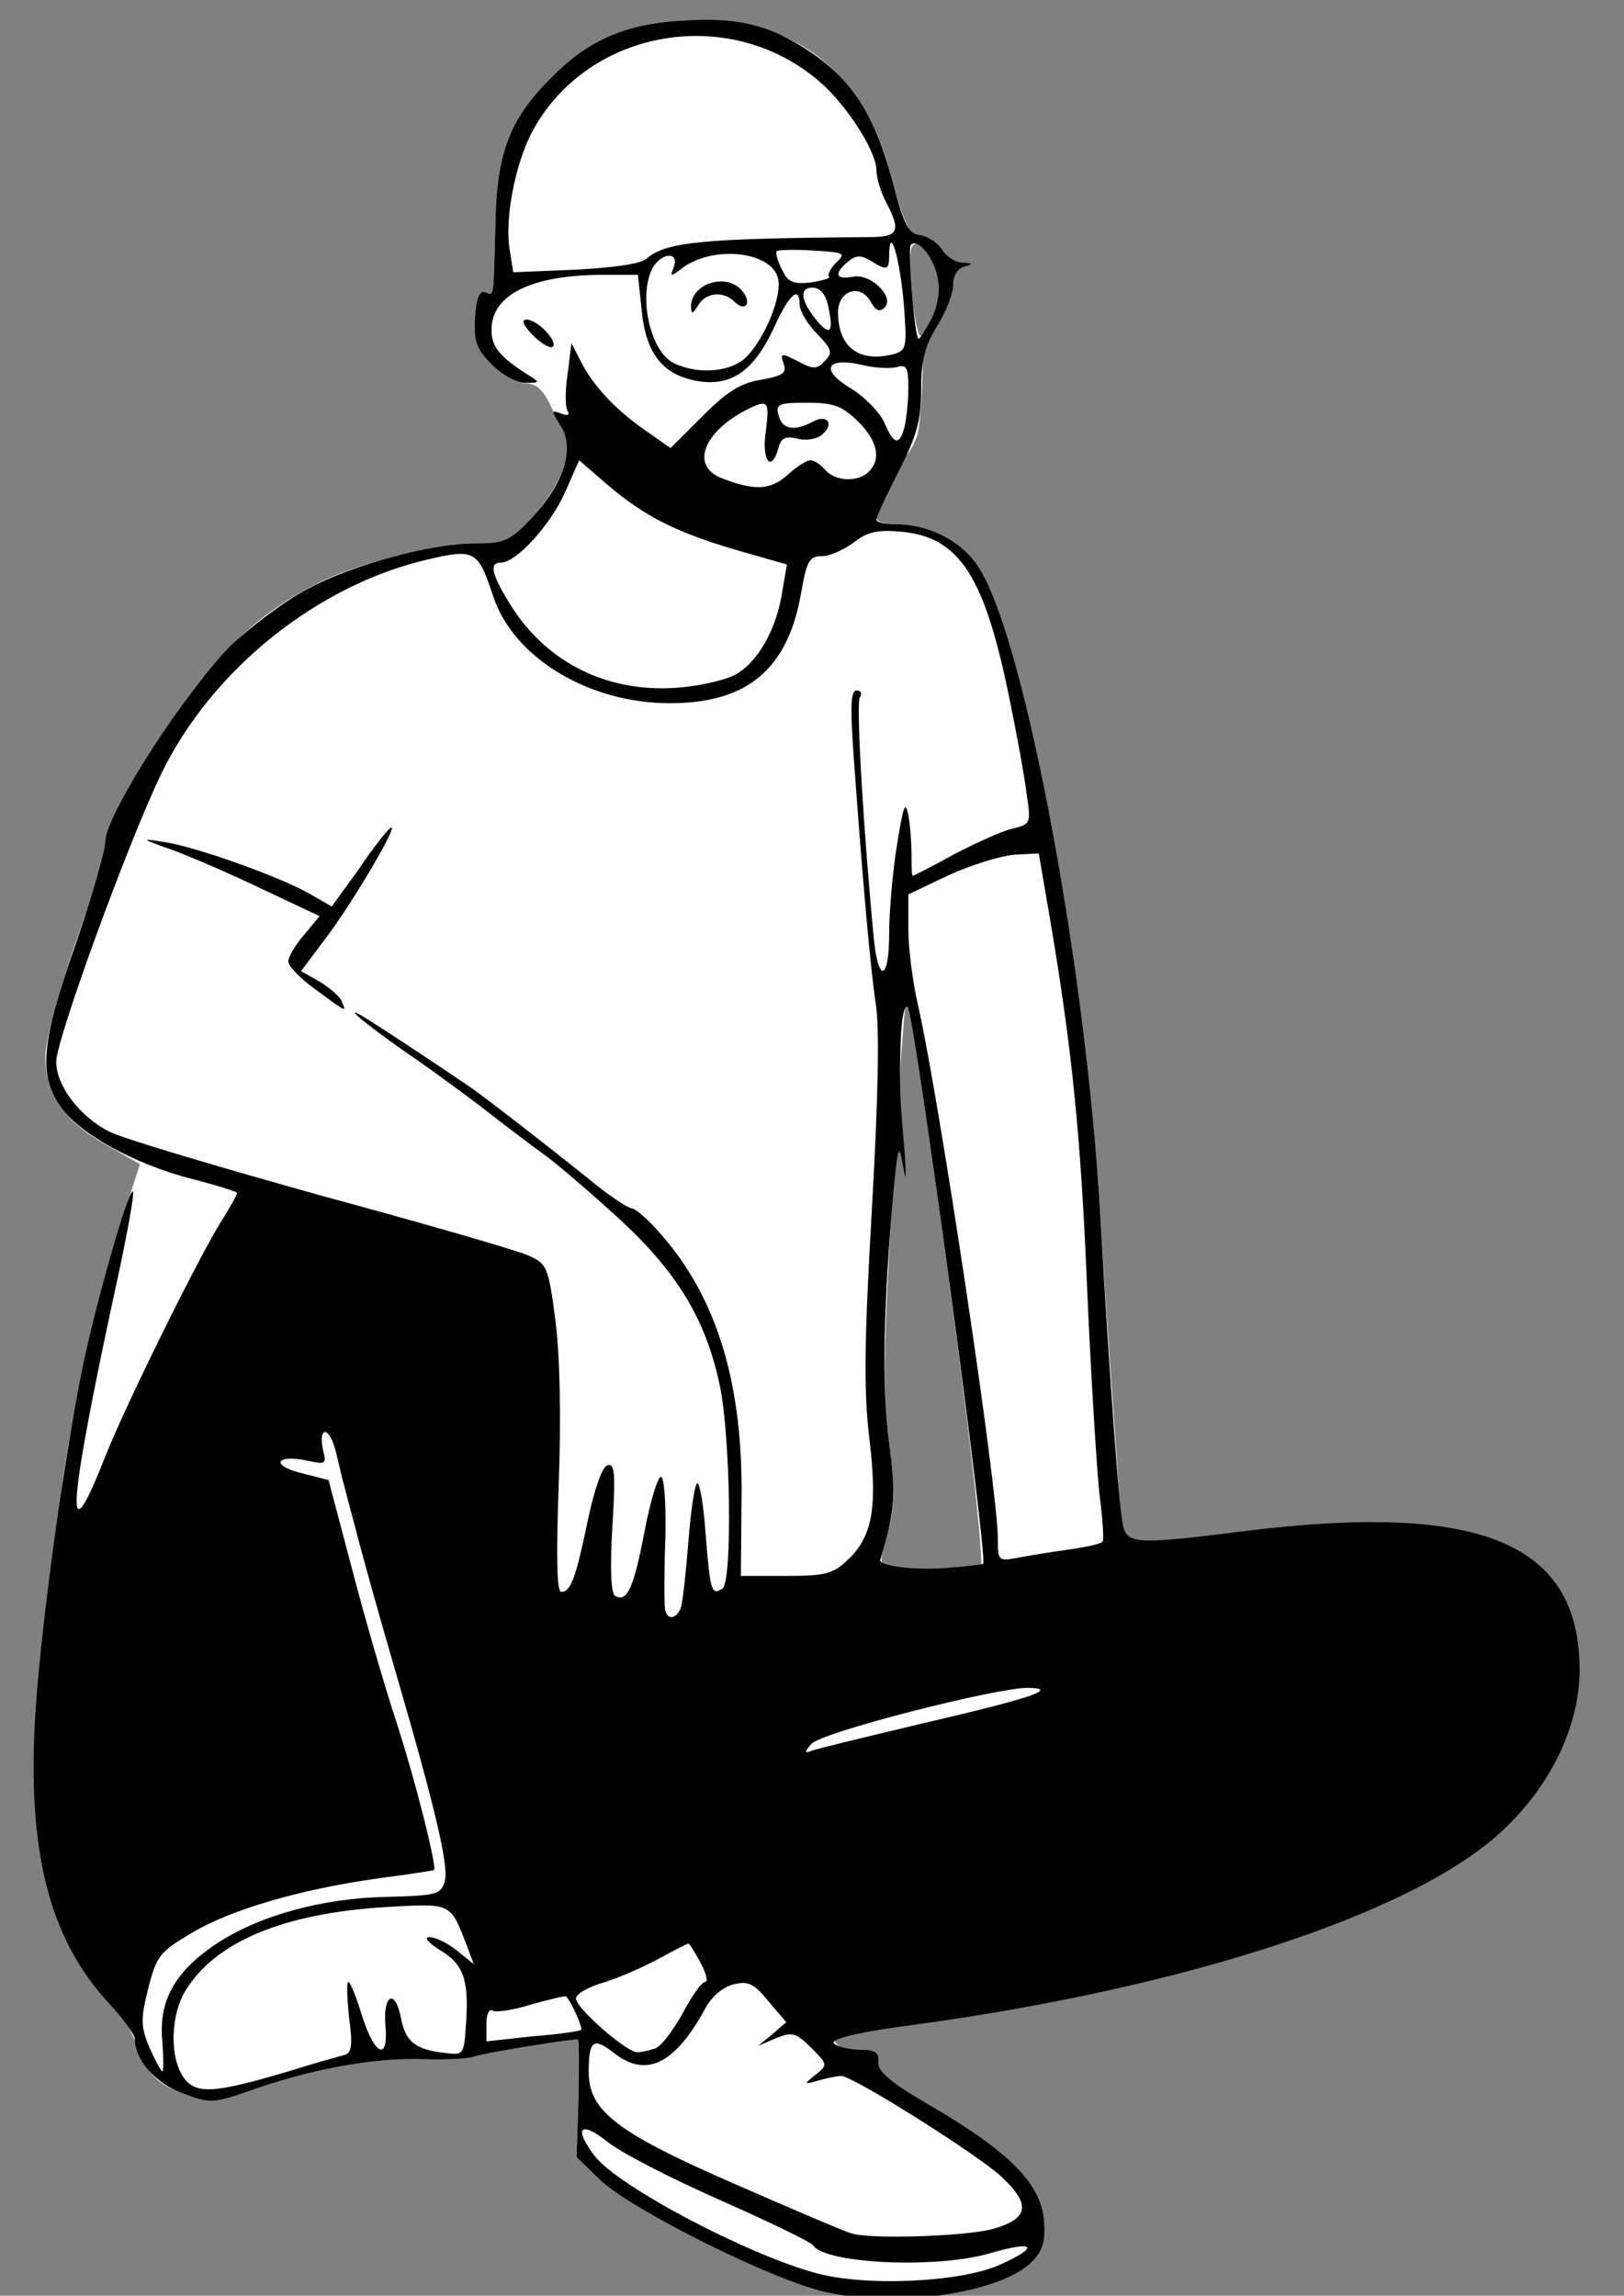 <svg class="img-fluid" id="outputsvg" xmlns="http://www.w3.org/2000/svg" style="transform: matrix(1.114, 0, 0, 1.114, 17.522, 16.2); transform-origin: 50% 50%; cursor: move; transition: none;" width="283" height="400" viewBox="0 0 2830 4000"><rect x="0" y="0" width="2830" height="4000" fill="#808080" stroke="none"/><g id="l6FWGX3CLOy80c9l5jH51FS" fill="rgb(255,255,255)" style="transform: none;"><g style="transform: none;"><path id="puYixd40y" d="M1420 3775 c-82 -18 -302 -128 -352 -175 l-37 -36 3 -92 c1 -51 1 -92 -1 -92 -17 0 -151 22 -163 27 -8 3 -42 5 -75 4 -76 -3 -168 13 -263 45 -72 25 -73 25 -118 8 -36 -14 -49 -26 -61 -53 -9 -20 -20 -46 -26 -58 -7 -16 -7 -39 2 -79 12 -50 17 -58 59 -85 60 -38 150 -66 278 -87 l101 -16 -9 -40 c-5 -23 -23 -84 -40 -136 -17 -52 -48 -158 -68 -235 l-37 -140 -42 -10 c-40 -9 -42 -10 -39 -45 3 -32 6 -35 36 -38 24 -2 32 -8 32 -23 0 -15 7 -19 38 -19 36 0 38 2 49 43 7 23 30 110 53 192 22 83 56 206 76 275 19 69 37 148 40 175 3 28 15 72 26 99 11 28 18 63 16 82 -3 23 0 34 8 34 26 0 181 -53 223 -76 62 -34 106 -32 126 6 13 24 22 30 50 30 28 0 39 7 62 38 15 20 34 41 41 45 7 5 17 19 22 31 5 15 20 25 39 29 17 4 31 12 31 19 0 7 39 36 86 63 121 70 170 120 176 175 3 34 -1 49 -17 66 -46 50 -210 75 -325 49z"></path><path id="pODzmIrSO" d="M1360 2926 c0 -18 6 -39 13 -45 23 -18 301 -81 361 -81 l56 0 0 34 c0 24 -5 36 -17 40 -67 20 -361 86 -384 86 -26 0 -29 -3 -29 -34z"></path><path id="p1FIaiuZPj" d="M1140 2736 c0 -11 -22 -16 -86 -21 l-86 -8 3 -186 c4 -231 -5 -317 -34 -333 -19 -10 -401 -119 -402 -115 0 1 -10 20 -23 42 -52 91 -148 286 -182 370 -37 89 -37 90 -75 93 l-37 3 7 -58 c13 -108 57 -308 90 -410 l33 -102 -54 -31 c-65 -36 -94 -79 -94 -137 0 -24 20 -98 46 -175 26 -73 48 -145 50 -161 5 -36 24 -73 101 -189 67 -103 138 -170 226 -214 63 -33 187 -64 250 -64 45 0 54 -4 88 -40 21 -22 44 -58 50 -80 16 -52 38 -52 98 -1 55 46 107 73 180 95 73 21 113 20 144 -4 26 -21 67 -27 67 -10 0 6 13 10 30 10 55 0 109 29 134 74 70 122 165 632 186 1004 6 97 16 245 22 327 6 83 12 166 12 185 l1 34 -70 13 c-99 17 -159 17 -152 -1 6 -15 -16 -212 -68 -591 -36 -266 -42 -302 -49 -294 -2 2 -12 137 -21 299 -14 237 -15 312 -5 386 9 72 9 102 -1 136 -7 23 -12 46 -11 49 1 4 -10 17 -24 30 -21 20 -38 24 -102 27 -42 2 -81 8 -86 13 -6 5 -22 9 -37 9 -19 0 -30 6 -34 20 -5 16 -15 20 -46 20 -27 0 -39 -4 -39 -14z"></path><path id="pGnmbMCUG" d="M1280 983 c-49 -8 -80 -25 -80 -44 0 -14 -7 -19 -29 -19 -17 0 -46 -14 -75 -35 -25 -20 -46 -31 -46 -25 0 5 -9 10 -19 10 -13 0 -26 -14 -38 -40 -13 -29 -24 -40 -41 -40 -13 0 -37 -13 -53 -29 -25 -25 -29 -36 -27 -74 2 -31 7 -43 16 -40 14 6 13 13 16 -107 2 -110 22 -164 88 -229 59 -60 119 -85 211 -89 167 -8 282 81 322 251 10 40 24 77 32 83 9 8 10 13 3 16 -8 2 -10 25 -5 76 4 39 11 70 14 67 7 -4 3 114 -4 152 -3 12 -11 28 -18 35 -7 7 -18 26 -25 41 -12 27 -15 28 -72 26 -36 -2 -65 2 -72 9 -12 12 -47 13 -98 5z"></path></g></g><g id="l7Bw711zIoeD5UjHLWvngKc" fill="rgb(0,0,0)" style="transform: none;"><g style="transform: none;"><path id="p165iFcO1V" d="M1420 3775 c-82 -18 -302 -128 -352 -175 l-37 -36 3 -92 c1 -51 1 -92 -1 -92 -17 0 -151 22 -163 27 -8 3 -42 5 -75 4 -76 -3 -168 13 -263 45 -71 25 -73 25 -118 8 -42 -16 -74 -52 -74 -85 0 -6 -18 -32 -41 -56 -90 -98 -125 -228 -116 -428 6 -132 44 -414 76 -570 23 -108 72 -278 78 -271 3 2 -11 78 -31 168 -72 336 -76 409 -11 243 32 -80 145 -309 181 -366 13 -21 24 -40 24 -43 0 -2 -32 -12 -71 -22 -90 -23 -178 -72 -206 -114 -34 -50 -29 -100 24 -252 25 -73 47 -147 47 -163 2 -43 127 -237 197 -306 32 -30 85 -70 118 -87 71 -39 195 -72 264 -72 45 0 54 -4 88 -40 50 -53 68 -109 45 -144 -15 -24 -15 -25 1 -19 10 4 14 2 10 -4 -4 -6 -4 -32 0 -58 l6 -48 15 29 c19 38 56 77 103 109 l37 26 50 -50 c39 -39 60 -52 92 -57 33 -6 40 -10 35 -25 -6 -17 -4 -17 22 -4 24 13 30 13 42 0 13 -13 12 -18 -12 -43 -15 -15 -27 -36 -27 -45 0 -31 -16 -17 -39 33 -31 68 -65 93 -115 87 -58 -8 -86 -41 -93 -110 l-6 -57 -54 0 c-112 0 -176 31 -175 87 0 25 12 41 58 70 18 11 18 12 -4 12 -13 1 -37 -12 -53 -28 -25 -25 -29 -36 -27 -74 2 -31 7 -43 16 -40 14 6 13 13 16 -107 2 -110 22 -164 88 -229 59 -60 119 -85 211 -89 88 -5 139 10 206 58 57 42 91 98 116 193 18 69 25 83 44 85 12 2 27 12 34 23 6 10 21 20 32 20 17 1 17 2 3 6 -11 3 -18 14 -18 29 0 13 -11 42 -25 64 -19 31 -25 53 -25 99 0 49 -7 73 -35 128 -19 37 -35 71 -35 76 0 4 13 7 30 7 55 0 109 29 134 74 71 122 165 631 186 1004 16 278 30 465 36 490 8 27 23 28 189 7 370 -46 525 18 525 217 0 90 -48 187 -128 258 -140 125 -493 240 -913 297 -78 10 -128 21 -126 28 2 5 19 10 38 11 27 0 34 4 32 20 -1 14 20 32 84 69 120 70 169 120 175 175 3 34 -1 49 -17 66 -46 50 -210 75 -325 49z m274 -43 c62 -28 54 -38 -15 -18 -83 25 -259 17 -278 -12 -3 -5 -69 -37 -146 -71 -77 -34 -157 -75 -177 -92 -42 -33 -52 -20 -18 24 37 47 235 152 344 182 78 22 229 15 290 -13z m-14 -55 c58 -16 63 -38 16 -82 -36 -34 -233 -158 -251 -158 -5 0 -21 3 -35 7 -24 7 -24 6 -5 -9 19 -15 19 -16 -7 -42 -24 -24 -30 -25 -55 -15 l-28 12 22 -18 22 -19 -28 -33 c-23 -28 -32 -32 -55 -26 -16 4 -34 19 -44 38 -48 88 -93 109 -144 68 -31 -24 -38 -18 -38 31 0 61 44 95 233 177 89 39 169 73 177 75 28 10 175 5 220 -6z m-1100 -247 c41 -13 81 -24 89 -26 10 -3 12 -17 6 -59 -3 -30 -4 -55 -1 -55 3 0 13 25 22 55 20 61 41 69 36 13 -4 -48 15 -58 24 -13 7 38 22 51 69 56 29 4 30 3 33 -45 5 -70 -4 -94 -41 -116 -19 -12 -25 -20 -16 -20 9 0 28 9 43 21 l26 21 -10 -27 c-27 -70 -23 -68 -129 -62 -159 10 -265 54 -312 131 -23 38 -25 103 -3 135 19 27 46 26 164 -9z m-197 -47 c-6 -63 19 -108 82 -151 67 -45 166 -73 269 -75 79 -2 85 -4 91 -25 6 -25 -15 -114 -80 -337 -24 -82 -51 -179 -60 -215 -10 -36 -18 -69 -20 -75 -1 -5 -6 -25 -10 -42 -4 -18 -12 -33 -17 -33 -6 0 -7 11 -4 26 6 24 5 25 -23 19 -50 -11 -60 7 -11 19 l43 11 37 140 c20 77 51 183 68 235 30 91 65 231 60 235 -2 1 -41 7 -87 13 -122 17 -232 49 -293 86 -49 29 -54 35 -67 86 -12 48 -12 60 2 93 9 20 18 37 20 37 2 0 2 -21 0 -47z m771 11 c9 -3 28 -28 43 -55 14 -27 30 -49 35 -49 5 0 2 -13 -7 -30 -9 -16 -17 -30 -19 -30 -2 0 -23 11 -47 24 -24 13 -63 30 -86 37 -24 7 -43 18 -43 25 0 15 79 84 96 84 7 0 19 -3 28 -6z m-116 -29 c3 -3 -14 -42 -23 -52 -1 -2 -25 4 -54 12 -28 9 -56 13 -61 10 -6 -4 -10 6 -10 21 l0 27 73 -8 c39 -3 73 -8 75 -10z m537 -480 c168 -39 212 -54 162 -55 -51 0 -325 70 -339 88 -11 13 -11 15 2 10 8 -3 87 -22 175 -43z m-381 -180 c3 -8 8 -55 12 -105 4 -49 10 -90 14 -90 4 0 10 37 13 81 7 87 9 95 26 84 16 -9 13 -238 -4 -318 -22 -104 -67 -178 -160 -263 -44 -40 -94 -83 -112 -96 -18 -13 -58 -43 -90 -68 -32 -25 -83 -62 -113 -83 -60 -41 -114 -83 -90 -71 14 7 124 80 174 114 30 21 121 92 186 144 30 25 60 45 67 46 6 0 28 19 48 43 87 100 127 235 124 416 l-1 116 70 0 c61 0 74 -3 96 -24 40 -37 48 -82 35 -191 -9 -75 -8 -150 4 -360 10 -174 12 -284 6 -320 -8 -53 -20 -184 -35 -393 -5 -73 -4 -97 5 -97 7 0 9 5 5 11 -6 10 6 212 22 377 7 71 24 66 24 -8 0 -32 5 -94 12 -137 10 -62 13 -72 18 -48 3 17 5 45 5 63 0 17 0 32 2 32 1 0 31 -15 65 -34 35 -18 76 -37 92 -40 27 -7 28 -8 21 -54 -3 -26 -15 -91 -26 -145 -39 -194 -78 -256 -168 -265 -40 -4 -55 0 -77 17 -15 11 -37 21 -49 21 -20 0 -24 7 -33 59 -21 118 -84 171 -205 171 -127 0 -244 -71 -276 -166 -24 -73 -29 -76 -102 -59 -174 40 -339 173 -418 336 -52 108 -164 415 -164 450 0 37 37 86 83 109 21 11 170 55 331 100 162 44 308 86 325 94 29 13 31 18 42 102 7 56 9 151 5 257 -4 113 -3 167 4 167 15 0 23 -22 42 -114 10 -47 22 -81 30 -84 12 -4 13 13 8 96 -4 66 -2 104 4 108 19 11 29 -11 46 -99 9 -48 21 -87 26 -87 5 0 8 41 7 93 -2 50 -2 100 -1 110 1 21 17 22 25 2z m473 -69 c8 -6 -107 -859 -118 -871 -5 -5 -10 18 -11 55 -2 72 -2 78 6 170 3 43 2 51 -2 25 -7 -37 -8 -35 -15 35 -16 180 -19 310 -7 397 11 86 9 105 -14 183 -3 10 61 17 109 12 28 -2 51 -5 52 -6z m132 -22 c28 -4 53 -9 55 -13 2 -3 0 -36 -5 -73 -4 -37 -13 -178 -19 -315 -10 -246 -24 -382 -58 -583 l-18 -105 -39 2 c-21 2 -67 16 -102 32 l-63 30 0 55 c0 30 7 83 15 118 33 144 125 757 125 835 0 34 1 35 29 30 15 -3 51 -9 80 -13z m-521 -1368 c36 -19 66 -71 75 -132 l7 -41 -77 -22 c-96 -28 -145 -53 -203 -102 l-45 -39 -22 50 c-22 50 -76 110 -100 110 -20 0 -15 19 17 70 56 87 149 133 255 126 34 -2 75 -11 93 -20z m119 -336 c6 0 16 7 23 15 15 18 51 20 68 3 20 -20 14 -48 -17 -79 -25 -24 -38 -29 -79 -29 -45 0 -50 2 -45 20 6 22 24 25 53 10 23 -13 35 3 15 20 -8 7 -26 10 -39 6 -18 -4 -25 -1 -29 14 -11 41 -27 21 -20 -25 6 -48 4 -51 -30 -34 -68 35 -88 88 -39 107 51 20 76 19 103 -5 14 -13 30 -23 36 -23z m147 -52 c3 -13 6 -40 6 -61 0 -32 -3 -37 -17 -33 -10 3 -35 2 -55 -3 -56 -13 -67 7 -19 36 22 13 45 37 53 53 15 36 24 38 32 8z m-246 -111 c29 -31 55 -95 48 -122 -11 -43 -106 -52 -153 -13 -15 11 -16 11 -10 -4 9 -25 -19 -23 -33 1 -23 44 -4 131 33 149 39 19 92 14 115 -11z m229 -3 c20 -6 21 -10 16 -77 -6 -71 -22 -128 -23 -79 0 25 -3 26 -29 10 -15 -9 -23 -9 -35 1 -23 19 -20 29 7 24 28 -6 66 32 50 48 -8 8 -14 5 -22 -9 -16 -29 -51 -18 -51 17 0 54 33 79 87 65z m59 -55 c10 -20 14 -43 10 -64 -6 -32 -31 -63 -42 -52 -6 5 6 147 12 147 2 0 11 -14 20 -31z m-161 -18 c-4 -21 -13 -31 -25 -31 -22 0 -18 22 8 53 20 23 25 16 17 -22z m1 -48 c-3 -3 2 -13 11 -22 16 -15 13 -16 -36 -19 -29 -2 -55 -1 -57 1 -2 2 1 15 8 28 9 20 17 24 45 21 19 -3 32 -7 29 -9z m-286 -28 c31 -27 89 -32 348 -34 47 0 51 -9 27 -55 -8 -15 -15 -38 -15 -50 0 -30 -49 -105 -91 -140 -143 -121 -366 -79 -450 85 -25 51 -40 131 -33 178 l6 37 96 -4 c59 -3 103 -9 112 -17z"></path><path id="pgoVYc0Uw" d="M623 1738 c-24 -17 -43 -37 -43 -44 0 -7 11 -26 25 -42 l24 -29 -87 -41 c-48 -23 -112 -51 -142 -62 -51 -18 -52 -19 -15 -13 50 7 186 56 230 82 l33 19 42 -58 c22 -33 45 -62 50 -65 15 -9 -58 115 -101 172 l-39 52 30 17 c16 10 32 24 34 31 7 17 8 17 -41 -19z"></path><path id="p1CsANNriy" d="M1210 670 c0 -37 56 -54 80 -25 16 19 5 34 -12 17 -17 -17 -45 -15 -57 6 -9 14 -10 14 -11 2z"></path><path id="p2vBEo1rs" d="M962 714 c-15 -16 -18 -24 -9 -24 17 0 51 36 40 43 -4 2 -18 -6 -31 -19z"></path></g></g></svg>